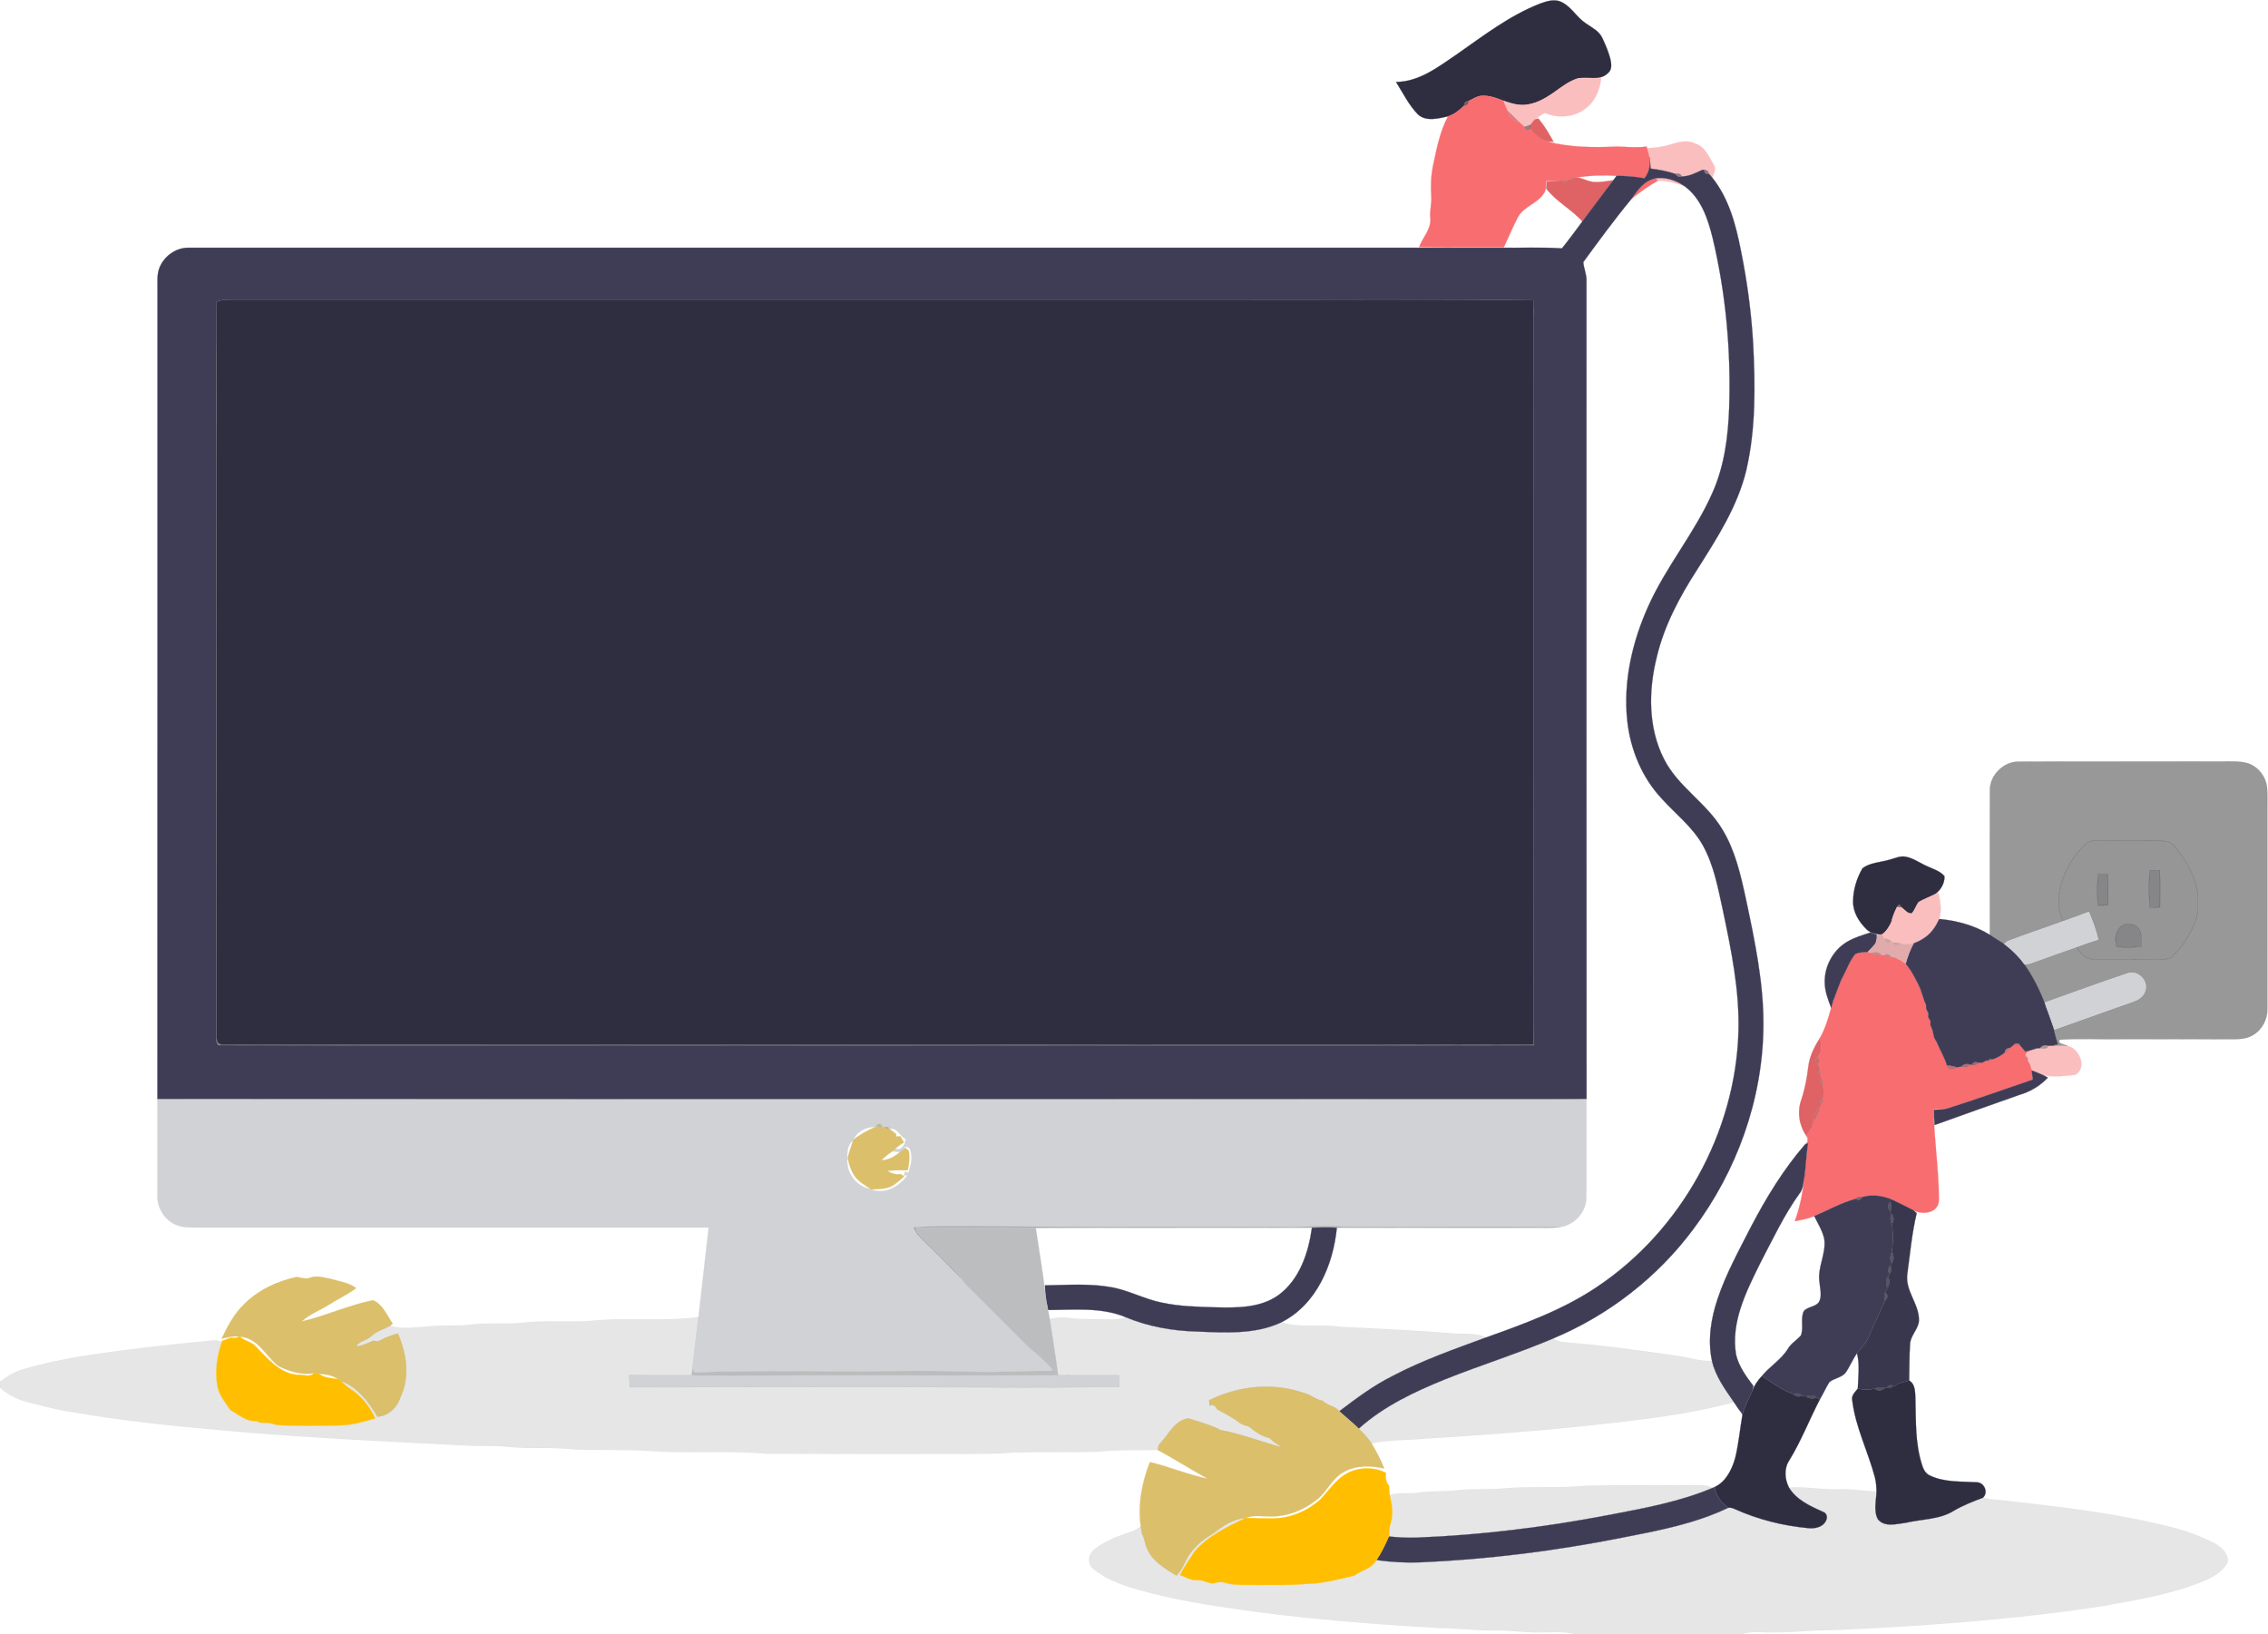 <?xml version="1.0" encoding="UTF-8" ?>
<!DOCTYPE svg PUBLIC "-//W3C//DTD SVG 1.1//EN" "http://www.w3.org/Graphics/SVG/1.1/DTD/svg11.dtd">
<svg width="1095pt" height="789pt" viewBox="0 0 1095 789" version="1.1" xmlns="http://www.w3.org/2000/svg">
<g id="#2f2e41ff">
<path fill="#2f2e41" stroke="#2f2e41" stroke-width="0.094" opacity="1.00" d=" M 743.63 1.71 C 746.85 0.54 750.57 -0.64 753.87 0.97 C 758.72 3.27 761.26 8.40 765.66 11.29 C 768.57 13.31 772.09 14.98 773.63 18.39 C 775.15 21.60 776.54 24.90 777.46 28.34 C 777.98 30.66 778.47 33.65 776.29 35.31 C 772.47 39.26 766.64 36.76 761.88 37.83 C 757.69 39.10 754.17 41.83 750.67 44.33 C 750.57 44.40 750.37 44.54 750.28 44.61 C 746.52 47.23 742.46 49.65 737.87 50.42 C 733.75 51.27 729.59 49.99 725.74 48.60 C 722.30 47.30 718.70 45.88 714.94 46.29 C 712.75 46.54 710.95 47.93 708.99 48.80 C 707.56 48.85 706.86 49.58 706.89 51.02 C 704.62 53.17 702.16 55.28 699.10 56.18 C 694.43 57.16 688.71 58.83 684.68 55.34 C 680.21 50.78 677.38 44.94 674.02 39.58 C 685.27 39.48 694.45 32.26 703.32 26.25 C 716.21 17.25 728.85 7.45 743.63 1.71 Z" />
<path fill="#2f2e41" stroke="#2f2e41" stroke-width="0.094" opacity="1.00" d=" M 104.55 145.71 C 107.17 144.44 110.15 144.71 112.98 144.64 C 273.65 144.63 434.32 144.63 594.99 144.64 C 643.45 144.77 691.92 144.30 740.37 144.97 C 740.40 250.98 740.40 357.00 740.39 463.01 C 740.28 476.74 740.63 490.47 740.25 504.20 C 634.16 504.48 528.06 504.22 421.97 504.31 C 316.93 504.32 211.89 504.33 106.85 504.29 C 106.50 504.11 105.80 503.75 105.44 503.57 C 104.35 502.25 104.75 500.50 104.66 498.95 C 104.72 417.30 104.68 335.64 104.67 253.99 C 104.60 217.90 104.85 181.80 104.55 145.71 Z" />
<path fill="#2f2e41" stroke="#2f2e41" stroke-width="0.094" opacity="1.00" d=" M 912.18 415.06 C 914.72 414.44 917.24 413.11 919.93 413.57 C 923.85 414.25 927.07 416.77 930.68 418.29 C 933.49 419.63 936.76 420.50 938.81 423.02 C 938.93 426.49 936.92 429.85 934.09 431.77 C 931.54 433.05 928.87 434.05 926.40 435.46 C 925.00 437.15 924.52 439.46 922.95 441.01 C 920.79 441.13 919.51 439.08 917.96 437.96 C 917.37 436.52 916.69 436.47 915.92 437.79 C 915.08 439.39 914.39 441.07 913.79 442.77 C 913.63 443.37 913.31 444.56 913.15 445.16 C 912.14 447.43 910.78 449.56 908.76 451.06 L 907.89 451.15 C 905.56 450.94 903.06 450.48 901.34 448.79 C 897.55 445.19 894.53 440.32 894.67 434.93 C 894.77 429.43 896.45 423.95 899.19 419.21 C 902.90 416.35 907.84 416.36 912.18 415.06 Z" />
<path fill="#2f2e41" stroke="#2f2e41" stroke-width="0.094" opacity="1.00" d=" M 845.89 671.76 C 846.89 668.93 848.60 666.44 850.67 664.28 C 855.58 667.53 860.30 671.15 865.96 673.05 C 866.93 674.38 868.63 674.41 870.06 673.81 C 870.55 673.91 871.53 674.11 872.03 674.21 C 873.50 675.29 875.37 675.38 877.08 674.75 L 878.66 675.55 C 873.60 685.27 869.66 695.58 863.91 704.94 C 861.24 708.88 861.65 714.07 863.73 718.17 C 867.34 724.14 873.93 727.04 880.01 729.82 C 881.76 730.25 882.49 732.27 881.71 733.84 C 880.35 737.25 876.18 738.11 872.91 737.71 C 860.68 736.56 848.60 733.51 837.41 728.45 C 836.45 727.97 835.45 727.78 834.42 727.89 C 831.05 725.44 828.44 722.10 827.85 717.88 C 833.33 715.30 836.20 709.39 837.76 703.83 C 839.47 696.92 840.07 689.80 841.29 682.81 C 842.31 678.92 844.27 675.41 845.89 671.76 Z" />
<path fill="#2f2e41" stroke="#2f2e41" stroke-width="0.094" opacity="1.00" d=" M 917.00 667.80 C 918.58 667.34 920.15 666.88 921.76 666.48 C 924.77 668.18 924.57 671.97 924.77 674.96 C 925.03 685.65 924.60 696.61 927.89 706.94 C 928.50 709.04 929.51 711.29 931.63 712.27 C 938.75 715.73 946.88 715.14 954.56 715.59 C 958.06 715.81 960.11 720.53 957.38 723.04 C 952.59 724.82 947.82 726.71 943.40 729.28 C 936.45 733.67 927.90 733.29 920.15 735.14 C 915.72 735.64 909.90 737.50 906.63 733.40 C 904.48 729.30 905.88 724.50 905.97 720.12 C 905.96 717.75 905.78 715.38 905.18 713.10 C 901.86 700.67 895.82 688.93 894.28 676.07 C 893.69 673.71 895.66 672.04 896.95 670.38 C 899.61 670.90 902.38 671.15 905.02 670.34 C 906.45 671.75 908.66 671.45 910.05 670.11 L 910.86 669.94 C 912.18 670.43 913.24 670.11 914.03 668.96 L 914.94 669.04 C 915.45 668.73 916.49 668.11 917.00 667.80 Z" />
</g>
<g id="#fbbebeff">
<path fill="#fbbebe" stroke="#fbbebe" stroke-width="0.094" opacity="1.00" d=" M 750.67 44.33 C 754.17 41.83 757.69 39.10 761.88 37.83 C 765.60 37.67 769.33 37.81 773.07 37.71 C 772.43 43.54 769.92 49.47 764.90 52.83 C 759.40 56.86 751.90 57.03 745.74 54.51 C 744.13 55.52 742.52 56.52 741.02 57.66 C 740.21 58.46 739.52 59.34 738.93 60.30 C 738.41 60.47 737.37 60.81 736.85 60.98 L 736.19 61.31 C 735.31 60.52 734.41 59.76 733.50 59.02 C 731.64 57.12 729.78 55.24 727.83 53.45 C 727.13 51.83 726.43 50.21 725.74 48.60 C 729.59 49.99 733.75 51.27 737.87 50.42 C 742.46 49.65 746.52 47.23 750.28 44.61 C 750.37 44.54 750.57 44.40 750.67 44.33 Z" />
<path fill="#fbbebe" stroke="#fbbebe" stroke-width="0.094" opacity="1.00" d=" M 805.14 70.15 C 809.45 68.92 814.20 67.06 818.52 69.35 C 823.27 70.83 825.09 75.71 827.41 79.61 C 828.82 81.55 827.38 83.84 826.66 85.72 C 826.28 85.28 825.53 84.40 825.16 83.96 C 824.79 82.69 824.02 82.02 822.85 81.96 L 822.01 81.95 C 818.81 83.43 815.63 85.13 812.01 85.18 C 811.38 83.90 810.36 83.50 808.96 83.97 C 805.06 82.66 801.02 81.90 796.96 81.39 C 796.80 79.50 796.66 77.60 796.26 75.73 C 796.18 75.34 796.01 74.56 795.93 74.17 C 795.78 73.51 795.50 72.19 795.35 71.53 C 798.65 71.40 801.95 71.03 805.14 70.15 Z" />
<path fill="#fbbebe" stroke="#fbbebe" stroke-width="0.094" opacity="1.00" d=" M 799.28 86.11 C 804.18 85.37 809.16 87.04 813.18 89.81 C 809.04 88.41 804.78 87.14 800.37 87.26 C 800.10 86.97 799.55 86.39 799.28 86.11 Z" />
<path fill="#fbbebe" stroke="#fbbebe" stroke-width="0.094" opacity="1.00" d=" M 926.40 435.46 C 928.87 434.05 931.54 433.05 934.09 431.77 C 934.54 431.60 935.44 431.26 935.89 431.09 C 936.84 435.18 937.57 439.54 936.30 443.66 C 934.74 446.97 932.74 450.18 929.71 452.34 C 929.61 452.41 929.41 452.56 929.31 452.63 C 927.63 453.80 925.82 454.74 923.90 455.42 C 921.62 455.87 919.25 455.97 917.04 455.23 C 916.28 455.18 914.76 455.09 914.00 455.05 C 913.77 454.88 913.32 454.54 913.09 454.37 C 912.12 453.52 911.02 453.11 909.77 453.13 C 909.52 452.61 909.01 451.58 908.76 451.06 C 910.78 449.56 912.14 447.43 913.15 445.16 C 913.31 444.56 913.63 443.37 913.79 442.77 C 914.39 441.07 915.08 439.39 915.92 437.79 C 916.43 437.83 917.45 437.91 917.96 437.96 C 919.51 439.08 920.79 441.13 922.95 441.01 C 924.52 439.46 925.00 437.15 926.40 435.46 Z" />
<path fill="#fbbebe" stroke="#fbbebe" stroke-width="0.094" opacity="1.00" d=" M 988.89 504.90 C 989.37 504.88 990.34 504.84 990.83 504.82 C 993.25 504.67 995.70 504.59 998.13 504.90 C 1003.94 506.09 1007.85 515.42 1001.99 518.90 C 996.95 519.45 991.79 520.07 986.76 519.18 C 984.82 518.29 982.85 517.49 980.88 516.75 C 980.63 515.83 980.38 514.92 980.13 514.03 C 979.82 513.51 979.21 512.46 978.90 511.94 L 979.01 510.90 C 978.73 510.43 978.17 509.48 977.89 509.01 C 978.37 508.18 979.06 507.55 979.96 507.14 L 980.84 506.90 C 981.41 506.71 982.57 506.35 983.14 506.16 C 983.62 506.12 984.57 506.04 985.05 505.99 C 986.33 506.32 988.47 506.63 988.89 504.90 Z" />
</g>
<g id="#a98184c6">
<path fill="#a98184" stroke="#a98184" stroke-width="0.094" opacity="0.78" d=" M 750.28 44.61 C 750.37 44.54 750.57 44.40 750.67 44.33 C 750.57 44.40 750.37 44.54 750.28 44.61 Z" />
</g>
<g id="#f86d70ff">
<path fill="#f86d70" stroke="#f86d70" stroke-width="0.094" opacity="1.00" d=" M 708.99 48.80 C 710.95 47.93 712.75 46.54 714.94 46.29 C 718.70 45.88 722.30 47.30 725.74 48.60 C 726.43 50.21 727.13 51.83 727.83 53.45 C 728.41 56.33 730.63 58.47 733.50 59.02 C 734.41 59.76 735.31 60.52 736.19 61.31 C 736.69 62.62 737.51 62.88 738.65 62.09 C 740.81 64.78 743.43 67.34 746.86 68.26 C 757.92 71.30 769.58 71.24 780.95 70.76 C 785.63 70.91 790.33 71.42 795.00 70.75 C 795.30 71.89 795.61 73.03 795.93 74.17 C 796.01 74.56 796.18 75.34 796.26 75.73 C 797.07 79.43 796.25 83.08 793.96 86.07 C 789.51 85.24 784.99 84.92 780.48 84.88 C 773.97 84.46 767.45 84.72 761.00 85.67 L 759.89 85.78 C 759.45 85.91 758.56 86.16 758.12 86.29 C 757.82 86.44 757.23 86.75 756.93 86.91 C 756.17 86.97 754.64 87.10 753.87 87.16 C 753.45 87.20 752.60 87.26 752.18 87.29 C 750.27 87.35 748.38 87.39 746.49 87.44 C 746.26 89.45 746.63 91.69 745.35 93.42 C 742.18 98.32 735.55 99.69 732.80 104.95 C 730.30 109.63 728.35 114.57 726.05 119.35 C 712.43 119.29 698.80 119.44 685.18 119.25 C 686.93 114.49 691.25 110.42 690.53 104.99 C 690.25 101.62 691.27 98.32 691.03 94.96 C 690.74 89.96 690.82 84.92 691.87 80.01 C 693.60 71.89 695.15 63.57 699.10 56.18 C 702.16 55.28 704.62 53.17 706.89 51.02 C 708.31 50.87 709.01 50.13 708.99 48.80 Z" />
<path fill="#f86d70" stroke="#f86d70" stroke-width="0.094" opacity="1.00" d=" M 787.71 95.99 C 790.56 91.81 793.97 87.07 799.28 86.11 C 799.55 86.39 800.10 86.97 800.37 87.26 C 795.89 89.79 791.70 92.77 787.71 95.99 Z" />
<path fill="#f86d70" stroke="#f86d70" stroke-width="0.094" opacity="1.00" d=" M 895.67 460.64 C 897.50 459.65 899.70 459.73 901.74 459.61 C 902.28 459.72 903.35 459.95 903.89 460.06 C 904.90 461.43 906.69 461.45 908.17 460.85 C 908.60 460.89 909.45 460.96 909.88 461.00 C 910.68 462.12 911.75 462.46 913.09 462.01 L 913.94 461.92 C 914.52 462.17 915.69 462.68 916.27 462.93 L 917.18 463.31 C 917.34 463.39 917.68 463.57 917.85 463.65 C 918.41 464.04 919.53 464.81 920.08 465.20 C 920.90 466.23 921.57 467.26 922.39 468.35 C 922.44 468.43 922.54 468.58 922.59 468.66 C 923.81 470.67 924.93 472.75 925.99 474.86 C 926.25 475.41 926.77 476.51 927.03 477.05 C 927.66 479.00 928.32 480.94 928.98 482.89 C 929.22 483.45 929.69 484.57 929.92 485.13 C 929.93 485.57 929.93 486.46 929.94 486.90 C 930.20 487.45 930.73 488.53 930.99 489.08 C 930.97 489.55 930.92 490.49 930.90 490.95 C 931.20 491.47 931.79 492.51 932.09 493.03 C 932.07 493.50 932.03 494.43 932.01 494.89 C 932.24 495.45 932.70 496.57 932.94 497.13 C 933.21 498.40 933.53 499.68 933.84 500.97 C 934.13 501.49 934.73 502.54 935.03 503.06 C 936.59 506.87 938.83 510.39 939.98 514.37 C 940.23 517.04 943.38 516.66 944.87 515.25 C 945.40 515.16 946.47 514.98 947.00 514.89 C 948.31 515.30 950.43 515.60 950.98 513.89 L 951.97 514.07 C 953.29 514.52 954.32 514.16 955.06 512.99 C 955.53 513.01 956.47 513.04 956.95 513.05 C 957.49 512.78 958.56 512.22 959.10 511.95 L 959.98 512.03 C 960.56 511.85 961.73 511.49 962.31 511.31 C 964.38 510.65 966.21 509.47 967.93 508.15 C 969.35 508.19 970.11 507.49 970.20 506.05 C 970.64 505.71 971.53 505.04 971.97 504.71 C 972.78 504.68 974.40 504.61 975.21 504.58 C 976.06 505.62 976.93 506.65 977.85 507.66 C 978.38 507.53 979.43 507.27 979.96 507.14 C 979.06 507.55 978.37 508.18 977.89 509.01 L 977.62 509.80 C 977.97 510.07 978.66 510.62 979.01 510.90 L 978.90 511.94 C 979.21 512.46 979.82 513.51 980.13 514.03 C 980.38 514.92 980.63 515.83 980.88 516.75 C 981.09 518.22 981.29 519.70 981.48 521.19 C 967.76 525.89 954.08 530.72 940.27 535.13 C 938.02 535.34 935.77 535.47 933.53 535.60 C 933.75 550.13 936.10 564.56 936.10 579.09 C 936.31 585.47 928.34 586.81 923.82 584.28 C 920.25 582.43 916.67 580.63 913.04 578.94 C 908.59 577.21 903.67 576.53 899.04 577.92 C 897.79 577.57 896.73 577.86 895.86 578.79 C 888.87 580.66 882.56 584.31 875.93 587.11 C 872.93 588.37 869.71 588.91 866.55 589.56 C 868.95 582.88 870.44 575.90 871.05 568.83 C 871.94 563.23 871.93 557.53 872.98 551.96 L 871.46 552.51 C 871.76 552.22 872.36 551.63 872.66 551.34 C 872.67 550.85 872.69 549.88 872.69 549.39 C 872.56 549.15 872.29 548.66 872.16 548.42 C 872.83 547.34 873.50 546.26 874.17 545.18 C 874.42 544.65 874.91 543.58 875.16 543.04 C 875.18 542.88 875.24 542.55 875.26 542.39 C 876.95 539.64 878.36 536.70 879.06 533.53 L 879.19 533.16 C 880.19 532.32 880.51 531.26 880.16 529.97 C 881.09 528.02 880.83 525.97 880.00 524.05 C 879.94 523.28 879.81 521.74 879.75 520.97 C 879.55 520.51 879.15 519.58 878.96 519.11 C 878.90 518.34 878.80 516.80 878.75 516.03 C 878.54 515.53 878.11 514.55 877.90 514.06 C 878.35 512.68 878.32 511.32 877.83 510.00 C 880.17 507.45 879.06 503.90 878.79 500.85 C 881.32 496.41 882.71 491.46 884.11 486.58 C 884.43 485.42 884.74 484.26 885.06 483.10 C 885.29 482.54 885.73 481.41 885.96 480.85 C 886.88 478.22 887.91 475.64 888.94 473.05 C 889.22 472.51 889.77 471.43 890.05 470.89 C 891.84 467.44 893.20 463.68 895.67 460.64 Z" />
</g>
<g id="#6c3b46d6">
<path fill="#6c3b46" stroke="#6c3b46" stroke-width="0.094" opacity="0.84" d=" M 706.89 51.02 C 706.86 49.58 707.56 48.85 708.99 48.80 C 709.01 50.13 708.31 50.87 706.89 51.02 Z" />
</g>
<g id="#d76a6ddd">
<path fill="#d76a6d" stroke="#d76a6d" stroke-width="0.094" opacity="0.87" d=" M 727.83 53.45 C 729.78 55.24 731.64 57.12 733.50 59.02 C 730.63 58.47 728.41 56.33 727.83 53.45 Z" />
</g>
<g id="#df6265ff">
<path fill="#df6265" stroke="#df6265" stroke-width="0.094" opacity="1.00" d=" M 738.93 60.30 C 739.52 59.34 740.21 58.46 741.02 57.66 C 741.44 57.54 742.30 57.31 742.73 57.19 C 745.61 60.63 747.90 64.50 750.06 68.42 C 749.26 68.38 747.66 68.30 746.86 68.26 C 743.43 67.34 740.81 64.78 738.65 62.09 C 738.72 61.64 738.86 60.75 738.93 60.30 Z" />
<path fill="#df6265" stroke="#df6265" stroke-width="0.094" opacity="1.00" d=" M 756.93 86.91 C 757.23 86.75 757.82 86.44 758.12 86.29 C 758.89 87.58 759.48 87.41 759.89 85.78 L 761.00 85.67 C 764.16 85.86 766.89 87.85 770.07 87.90 C 773.04 88.00 775.97 87.41 778.91 87.04 C 777.85 88.48 776.74 89.90 775.66 91.31 C 775.59 91.41 775.44 91.61 775.36 91.71 C 774.44 92.92 773.52 94.13 772.62 95.34 C 772.56 95.42 772.44 95.58 772.38 95.66 C 771.45 96.87 770.56 98.09 769.65 99.29 C 769.58 99.39 769.43 99.59 769.36 99.69 C 768.44 100.88 767.53 102.08 766.64 103.29 C 766.57 103.38 766.43 103.58 766.36 103.67 C 765.55 104.74 764.75 105.82 763.98 106.90 C 758.69 100.99 751.36 97.37 746.52 91.05 C 746.58 90.22 746.69 88.56 746.75 87.72 C 748.55 87.60 750.37 87.46 752.18 87.29 C 752.60 87.26 753.45 87.20 753.87 87.16 C 754.52 88.59 756.58 88.53 756.93 86.91 Z" />
<path fill="#df6265" stroke="#df6265" stroke-width="0.094" opacity="1.00" d=" M 873.05 514.99 C 873.63 509.84 876.08 505.18 878.79 500.85 C 879.06 503.90 880.17 507.45 877.83 510.00 C 876.38 511.04 876.37 513.07 877.90 514.06 C 878.11 514.55 878.54 515.53 878.75 516.03 C 877.26 516.50 877.60 518.67 878.96 519.11 C 879.15 519.58 879.55 520.51 879.75 520.97 C 878.08 521.34 878.77 523.55 880.00 524.05 C 880.83 525.97 881.09 528.02 880.16 529.97 C 878.82 530.68 878.50 531.74 879.19 533.16 L 879.06 533.53 C 876.95 536.00 874.82 538.95 875.26 542.39 C 875.24 542.55 875.18 542.88 875.16 543.04 L 874.31 543.29 C 874.28 543.76 874.21 544.71 874.17 545.18 C 873.50 546.26 872.83 547.34 872.16 548.42 C 868.65 543.43 867.60 536.89 869.61 531.10 C 871.38 525.88 872.41 520.46 873.05 514.99 Z" />
</g>
<g id="#0f0f1580">
<path fill="#0f0f15" stroke="#0f0f15" stroke-width="0.094" opacity="0.50" d=" M 736.85 60.98 C 737.37 60.81 738.41 60.47 738.93 60.30 C 738.86 60.75 738.72 61.64 738.65 62.09 C 737.51 62.88 736.69 62.62 736.19 61.31 L 736.85 60.98 Z" />
<path fill="#0f0f15" stroke="#0f0f15" stroke-width="0.094" opacity="0.50" d=" M 740.37 144.97 C 740.88 148.32 740.60 151.71 740.64 155.08 C 740.65 271.60 740.56 388.12 740.67 504.63 C 630.12 504.81 519.57 504.62 409.02 504.72 C 307.79 504.60 206.56 504.84 105.34 504.61 C 104.24 503.32 104.38 501.56 104.33 500.00 C 104.36 404.66 104.36 309.32 104.33 213.99 C 104.53 191.23 104.06 168.46 104.55 145.71 C 104.85 181.80 104.60 217.90 104.67 253.99 C 104.68 335.64 104.72 417.30 104.66 498.95 C 104.75 500.50 104.35 502.25 105.44 503.57 C 105.80 503.75 106.50 504.11 106.85 504.29 C 211.89 504.33 316.93 504.32 421.97 504.31 C 528.06 504.22 634.16 504.48 740.25 504.20 C 740.63 490.47 740.28 476.74 740.39 463.01 C 740.40 357.00 740.40 250.98 740.37 144.97 Z" />
<path fill="#0f0f15" stroke="#0f0f15" stroke-width="0.094" opacity="0.50" d=" M 1037.95 420.13 C 1039.55 420.14 1041.16 420.17 1042.79 420.20 C 1042.96 426.11 1042.86 432.03 1042.85 437.94 C 1041.17 438.10 1039.50 438.15 1037.84 438.09 C 1037.54 432.11 1037.33 426.09 1037.95 420.13 Z" />
<path fill="#0f0f15" stroke="#0f0f15" stroke-width="0.094" opacity="0.50" d=" M 1012.91 422.05 C 1014.53 422.09 1016.16 422.15 1017.80 422.21 C 1017.92 427.14 1017.82 432.06 1017.82 436.99 C 1016.17 437.12 1014.51 437.17 1012.88 437.12 C 1012.44 432.11 1012.52 427.06 1012.91 422.05 Z" />
<path fill="#0f0f15" stroke="#0f0f15" stroke-width="0.094" opacity="0.50" d=" M 1023.58 447.69 C 1026.17 445.02 1031.12 445.77 1032.99 448.93 C 1034.27 451.39 1033.80 454.28 1033.85 456.96 C 1029.90 457.44 1025.90 457.47 1021.95 457.07 C 1021.00 453.96 1021.02 450.05 1023.58 447.69 Z" />
</g>
<g id="#3f3d56ff">
<path fill="#3f3d56" stroke="#3f3d56" stroke-width="0.094" opacity="1.00" d=" M 796.26 75.73 C 796.66 77.60 796.80 79.50 796.96 81.39 C 801.02 81.90 805.06 82.66 808.96 83.97 C 809.64 85.16 810.66 85.56 812.01 85.18 C 815.63 85.13 818.81 83.43 822.01 81.95 L 822.85 81.96 C 822.77 83.48 823.54 84.15 825.16 83.96 C 825.53 84.40 826.28 85.28 826.66 85.72 C 834.71 95.77 838.09 108.48 840.50 120.89 C 843.54 135.75 845.54 150.82 846.43 165.96 C 847.46 186.29 847.74 206.95 843.14 226.91 C 838.93 244.59 828.86 260.01 819.28 275.18 C 810.95 288.09 803.57 301.88 799.97 316.91 C 795.83 333.21 795.61 351.33 803.47 366.59 C 810.25 379.90 824.02 387.67 831.57 400.43 C 837.77 410.61 840.42 422.40 842.92 433.92 C 847.25 454.36 851.65 475.02 851.37 496.02 C 850.94 531.01 838.50 565.48 817.55 593.39 C 800.24 616.67 776.52 635.07 749.75 646.22 C 732.71 653.43 715.03 658.98 697.85 665.81 C 682.95 671.86 668.06 678.84 656.00 689.69 C 653.00 686.76 649.70 684.16 646.62 681.31 C 654.82 675.10 663.08 668.90 672.32 664.29 C 686.73 656.70 702.14 651.33 717.38 645.71 C 735.94 639.09 754.72 632.29 771.15 621.19 C 811.67 594.06 837.91 546.78 839.34 498.02 C 839.89 478.03 835.80 458.33 831.69 438.88 C 829.39 428.34 827.38 417.49 822.06 407.96 C 817.10 399.21 809.01 392.96 802.33 385.61 C 792.75 375.41 787.18 361.88 785.66 348.05 C 783.62 329.13 788.01 309.97 795.76 292.74 C 804.37 273.44 818.36 257.11 826.84 237.73 C 832.52 224.96 834.34 210.87 834.85 197.01 C 835.78 169.49 833.28 141.82 826.90 115.02 C 824.61 105.72 821.31 95.63 813.18 89.81 C 809.16 87.04 804.18 85.37 799.28 86.11 C 793.97 87.07 790.56 91.81 787.71 95.99 C 779.54 105.85 771.97 116.22 764.42 126.55 C 764.66 129.70 766.16 132.72 765.96 135.96 C 765.96 267.50 765.91 399.05 765.99 530.59 C 758.98 530.77 751.98 530.63 744.97 530.68 C 521.98 530.64 298.99 530.76 76.00 530.62 C 76.06 400.43 76.00 270.25 76.03 140.06 C 76.12 136.73 75.68 133.27 76.72 130.04 C 78.67 124.03 84.66 119.52 91.03 119.59 C 302.01 119.60 513.00 119.59 723.98 119.59 C 734.02 119.74 744.07 119.24 754.10 119.90 C 757.52 115.67 760.75 111.28 763.98 106.90 C 764.75 105.82 765.55 104.74 766.36 103.67 C 766.43 103.58 766.57 103.38 766.64 103.29 C 767.53 102.08 768.44 100.88 769.36 99.69 C 769.43 99.59 769.58 99.39 769.65 99.29 C 770.56 98.09 771.45 96.87 772.38 95.66 C 772.44 95.58 772.56 95.42 772.62 95.34 C 773.52 94.13 774.44 92.92 775.36 91.71 C 775.44 91.61 775.59 91.41 775.66 91.31 C 776.74 89.90 777.85 88.48 778.91 87.04 C 779.30 86.50 780.09 85.42 780.48 84.88 C 784.99 84.92 789.51 85.24 793.96 86.07 C 796.25 83.08 797.07 79.43 796.26 75.73 M 104.55 145.71 C 104.06 168.46 104.53 191.23 104.33 213.99 C 104.36 309.32 104.36 404.66 104.33 500.00 C 104.38 501.56 104.24 503.32 105.34 504.61 C 206.56 504.84 307.79 504.60 409.02 504.72 C 519.57 504.62 630.12 504.81 740.67 504.63 C 740.56 388.12 740.65 271.60 740.64 155.08 C 740.60 151.71 740.88 148.32 740.37 144.97 C 691.92 144.30 643.45 144.77 594.99 144.64 C 434.32 144.63 273.65 144.63 112.98 144.64 C 110.15 144.71 107.17 144.44 104.55 145.71 Z" />
<path fill="#3f3d56" stroke="#3f3d56" stroke-width="0.094" opacity="1.00" d=" M 936.30 443.66 C 944.84 444.43 953.39 446.77 960.73 451.31 C 962.97 452.83 965.28 454.26 967.59 455.71 L 968.23 456.18 C 968.36 456.27 968.60 456.46 968.73 456.55 C 971.94 459.12 974.95 462.01 977.29 465.43 C 981.81 471.77 985.18 478.80 987.91 486.08 C 989.00 489.00 990.07 491.93 991.07 494.90 C 991.80 497.98 992.50 501.08 993.56 504.07 C 992.64 504.33 991.73 504.57 990.83 504.82 C 990.34 504.84 989.37 504.88 988.89 504.90 C 987.47 504.52 985.88 504.67 985.05 505.99 C 984.57 506.04 983.62 506.12 983.14 506.16 C 982.57 506.35 981.41 506.71 980.84 506.90 L 979.96 507.14 C 979.43 507.27 978.38 507.53 977.85 507.66 C 976.93 506.65 976.06 505.62 975.21 504.58 C 974.51 503.19 972.72 503.70 971.97 504.71 C 971.53 505.04 970.64 505.71 970.20 506.05 C 968.82 506.09 968.06 506.79 967.93 508.15 C 966.21 509.47 964.38 510.65 962.31 511.31 C 961.84 511.31 960.89 511.32 960.42 511.32 L 959.98 512.03 L 959.10 511.95 C 958.56 512.22 957.49 512.78 956.95 513.05 C 956.47 513.04 955.53 513.01 955.06 512.99 C 953.66 512.46 952.63 512.82 951.97 514.07 L 950.98 513.89 C 949.55 513.41 947.98 513.77 947.00 514.89 C 946.47 514.98 945.40 515.16 944.87 515.25 C 943.25 514.82 941.64 514.41 939.98 514.37 C 938.83 510.39 936.59 506.87 935.03 503.06 C 934.73 502.54 934.13 501.49 933.84 500.97 C 933.53 499.68 933.21 498.40 932.94 497.13 C 932.70 496.57 932.24 495.45 932.01 494.89 C 932.03 494.43 932.07 493.50 932.09 493.03 C 931.79 492.51 931.20 491.47 930.90 490.95 C 930.92 490.49 930.97 489.55 930.99 489.08 C 930.73 488.53 930.20 487.45 929.94 486.90 C 929.93 486.46 929.93 485.57 929.92 485.13 C 929.69 484.57 929.22 483.45 928.98 482.89 C 928.32 480.94 927.66 479.00 927.03 477.05 C 926.77 476.51 926.25 475.41 925.99 474.86 C 924.93 472.75 923.81 470.67 922.59 468.66 C 922.54 468.58 922.44 468.43 922.39 468.35 C 921.57 467.26 920.90 466.23 920.08 465.20 C 920.98 461.81 922.23 458.51 923.90 455.42 C 925.82 454.74 927.63 453.80 929.31 452.63 C 929.41 452.56 929.61 452.41 929.71 452.34 C 932.74 450.18 934.74 446.97 936.30 443.66 Z" />
<path fill="#3f3d56" stroke="#3f3d56" stroke-width="0.094" opacity="1.00" d=" M 891.62 454.76 C 895.14 452.61 899.14 451.50 903.02 450.19 C 903.77 450.45 905.28 450.97 906.04 451.23 C 906.07 451.68 906.12 452.57 906.15 453.02 C 906.02 453.55 905.76 454.60 905.63 455.13 C 905.54 455.29 905.37 455.61 905.28 455.77 C 904.17 457.12 902.97 458.38 901.74 459.61 C 899.70 459.73 897.50 459.65 895.67 460.64 C 893.20 463.68 891.84 467.44 890.05 470.89 C 889.77 471.43 889.22 472.51 888.94 473.05 C 887.91 475.64 886.88 478.22 885.96 480.85 C 885.73 481.41 885.29 482.54 885.06 483.10 C 884.74 484.26 884.43 485.42 884.11 486.58 C 882.56 482.53 880.95 478.35 880.98 473.95 C 880.92 466.30 885.07 458.74 891.62 454.76 Z" />
<path fill="#3f3d56" stroke="#3f3d56" stroke-width="0.094" opacity="1.00" d=" M 980.88 516.75 C 982.85 517.49 984.82 518.29 986.76 519.18 C 987.25 519.44 988.23 519.96 988.72 520.23 C 984.91 524.31 980.00 527.16 974.65 528.68 C 961.11 533.48 947.55 538.25 934.04 543.12 C 933.82 540.69 933.69 538.25 933.69 535.82 C 935.88 535.68 938.11 535.63 940.27 535.13 C 954.08 530.72 967.76 525.89 981.48 521.19 C 981.29 519.70 981.09 518.22 980.88 516.75 Z" />
<path fill="#3f3d56" stroke="#3f3d56" stroke-width="0.094" opacity="1.00" d=" M 845.33 592.34 C 852.70 578.26 861.03 564.55 871.46 552.51 L 872.98 551.96 C 871.93 557.53 871.94 563.23 871.05 568.83 C 870.58 571.25 870.57 573.91 868.99 575.94 C 861.37 586.48 855.88 598.32 849.85 609.80 C 843.12 623.46 835.51 638.35 838.20 654.06 C 839.57 659.73 843.09 664.55 846.57 669.12 C 846.40 669.78 846.06 671.10 845.89 671.76 C 844.27 675.41 842.31 678.92 841.29 682.81 C 839.80 680.92 838.45 678.94 837.15 676.93 C 832.89 670.74 828.28 664.49 826.56 657.03 C 824.41 647.06 826.02 636.69 829.23 627.13 C 833.29 614.97 839.54 603.72 845.33 592.34 Z" />
<path fill="#3f3d56" stroke="#3f3d56" stroke-width="0.094" opacity="1.00" d=" M 899.04 577.92 C 903.67 576.53 908.59 577.21 913.04 578.94 L 912.71 579.89 C 911.19 581.34 911.34 583.55 912.70 585.06 L 913.14 585.93 C 912.48 587.61 912.59 589.43 913.42 591.04 C 914.09 595.36 914.00 599.75 913.41 604.07 C 912.59 605.94 912.29 608.09 913.25 609.99 L 912.64 610.91 C 911.58 612.02 911.33 613.78 912.25 615.08 L 911.66 616.05 C 910.21 617.70 910.41 620.02 911.23 621.93 C 910.98 622.44 910.47 623.46 910.21 623.97 C 909.60 625.24 909.55 626.57 910.05 627.97 C 907.61 633.56 904.79 638.97 902.55 644.65 C 901.29 647.99 898.75 650.55 896.57 653.29 C 894.43 656.34 893.08 659.87 890.91 662.90 C 888.87 665.13 885.52 665.37 883.23 667.25 C 881.53 669.91 880.31 672.85 878.66 675.55 L 877.08 674.75 C 875.73 673.27 873.67 673.42 872.03 674.21 C 871.53 674.11 870.55 673.91 870.06 673.81 C 869.03 672.55 867.34 672.42 865.96 673.05 C 860.30 671.15 855.58 667.53 850.67 664.28 C 854.47 659.56 859.97 656.44 863.16 651.21 C 864.73 648.52 867.53 646.98 869.51 644.66 C 870.92 640.89 869.12 636.53 870.93 632.87 C 872.83 630.84 876.15 630.96 878.00 628.87 C 879.91 625.96 878.71 622.34 878.48 619.14 C 877.27 611.96 881.81 605.29 880.76 598.13 C 879.91 594.17 877.68 590.70 875.93 587.11 C 882.56 584.31 888.87 580.66 895.86 578.79 C 897.26 579.57 898.32 579.28 899.04 577.92 Z" />
<path fill="#3f3d56" stroke="#3f3d56" stroke-width="0.094" opacity="1.00" d=" M 633.42 592.68 C 637.42 592.51 641.43 592.50 645.44 592.68 C 643.70 610.66 635.55 629.94 618.60 638.38 C 605.91 644.33 591.52 643.34 577.90 642.82 C 566.17 642.51 554.43 640.44 543.56 635.93 C 531.69 630.95 518.55 632.37 506.02 632.43 C 505.41 629.69 504.93 626.93 504.67 624.14 C 504.63 623.24 504.57 621.43 504.53 620.52 C 515.32 620.38 526.24 619.48 536.92 621.49 C 545.18 623.04 552.66 627.19 560.89 628.85 C 569.46 630.70 578.26 630.89 587.00 631.14 C 597.24 631.39 608.48 631.46 617.20 625.26 C 627.48 617.73 631.72 604.81 633.42 592.68 Z" />
<path fill="#3f3d56" stroke="#3f3d56" stroke-width="0.094" opacity="1.00" d=" M 826.86 718.30 C 827.10 718.19 827.60 717.99 827.85 717.88 C 828.44 722.10 831.05 725.44 834.42 727.89 C 818.21 735.66 800.38 738.98 782.87 742.39 C 750.93 748.71 718.54 752.80 686.01 754.23 C 678.85 754.50 671.67 754.16 664.59 753.10 C 666.97 749.54 668.83 745.68 670.53 741.77 C 675.00 742.21 679.50 742.47 683.99 742.31 C 715.15 741.09 746.17 737.23 776.79 731.38 C 793.72 728.12 810.89 725.07 826.86 718.30 Z" />
</g>
<g id="#705c6ada">
<path fill="#705c6a" stroke="#705c6a" stroke-width="0.094" opacity="0.85" d=" M 822.85 81.96 C 824.02 82.02 824.79 82.69 825.16 83.96 C 823.54 84.15 822.77 83.48 822.85 81.96 Z" />
</g>
<g id="#715b66cb">
<path fill="#715b66" stroke="#715b66" stroke-width="0.094" opacity="0.80" d=" M 808.96 83.97 C 810.36 83.50 811.38 83.90 812.01 85.18 C 810.66 85.56 809.64 85.16 808.96 83.97 Z" />
</g>
<g id="#b34e51c6">
<path fill="#b34e51" stroke="#b34e51" stroke-width="0.094" opacity="0.78" d=" M 758.12 86.29 C 758.56 86.16 759.45 85.91 759.89 85.78 C 759.48 87.41 758.89 87.58 758.12 86.29 Z" />
</g>
<g id="#b75052ca">
<path fill="#b75052" stroke="#b75052" stroke-width="0.094" opacity="0.79" d=" M 753.87 87.16 C 754.64 87.10 756.17 86.97 756.93 86.91 C 756.58 88.53 754.52 88.59 753.87 87.16 Z" />
</g>
<g id="#98474cc6">
<path fill="#98474c" stroke="#98474c" stroke-width="0.094" opacity="0.78" d=" M 775.36 91.71 C 775.44 91.61 775.59 91.41 775.66 91.31 C 775.59 91.41 775.44 91.61 775.36 91.71 Z" />
</g>
<g id="#99474bc6">
<path fill="#99474b" stroke="#99474b" stroke-width="0.094" opacity="0.78" d=" M 772.38 95.66 C 772.44 95.58 772.56 95.42 772.62 95.34 C 772.56 95.42 772.44 95.58 772.38 95.66 Z" />
</g>
<g id="#94454ac4">
<path fill="#94454a" stroke="#94454a" stroke-width="0.094" opacity="0.77" d=" M 769.36 99.69 C 769.43 99.59 769.58 99.39 769.65 99.29 C 769.58 99.39 769.43 99.59 769.36 99.69 Z" />
</g>
<g id="#8e434ac2">
<path fill="#8e434a" stroke="#8e434a" stroke-width="0.094" opacity="0.76" d=" M 766.36 103.67 C 766.43 103.58 766.57 103.38 766.64 103.29 C 766.57 103.38 766.43 103.58 766.36 103.67 Z" />
</g>
<g id="#33333480">
<path fill="#333334" stroke="#333334" stroke-width="0.094" opacity="0.50" d=" M 960.73 382.01 C 960.41 374.33 967.38 367.39 975.04 367.70 C 1007.71 367.57 1040.38 367.71 1073.05 367.62 C 1077.03 367.64 1081.09 367.38 1085.00 368.41 C 1090.11 369.95 1093.95 374.79 1094.52 380.08 C 1094.87 383.38 1094.66 386.71 1094.70 390.03 C 1094.69 422.36 1094.72 454.69 1094.68 487.02 C 1094.80 492.12 1092.12 497.20 1087.67 499.75 C 1084.46 501.69 1080.59 501.69 1076.98 501.70 C 1059.32 501.60 1041.67 501.68 1024.02 501.67 C 1014.18 501.85 1004.31 501.26 994.49 501.90 C 993.02 503.93 996.91 504.15 998.13 504.90 C 995.70 504.59 993.25 504.67 990.83 504.82 C 991.73 504.57 992.64 504.33 993.56 504.07 C 992.50 501.08 991.80 497.98 991.07 494.90 C 991.28 495.43 991.70 496.50 991.91 497.03 C 1004.62 492.48 1017.37 488.02 1030.08 483.47 C 1032.70 482.63 1035.24 480.79 1035.85 477.96 C 1037.20 473.12 1031.78 468.00 1027.03 469.96 C 1013.70 474.40 1000.52 479.31 987.27 483.99 C 987.43 484.51 987.75 485.56 987.91 486.08 C 985.18 478.80 981.81 471.77 977.29 465.43 C 978.73 465.74 980.10 465.13 981.47 464.69 C 988.48 462.11 995.56 459.68 1002.61 457.16 C 1004.23 460.29 1007.11 463.25 1010.92 463.05 C 1021.61 463.10 1032.30 462.98 1043.00 463.08 C 1044.93 462.94 1047.28 463.38 1048.79 461.81 C 1054.23 456.53 1058.39 449.90 1060.67 442.65 C 1061.40 438.49 1061.11 434.20 1060.84 430.01 C 1059.42 421.64 1054.79 414.15 1049.26 407.86 C 1047.44 405.85 1044.52 406.02 1042.06 405.96 C 1032.37 405.94 1022.69 406.06 1013.01 405.90 C 1011.26 406.04 1009.24 405.65 1007.76 406.76 C 999.72 413.95 994.31 424.15 993.87 435.03 C 993.72 438.41 994.83 441.65 995.99 444.79 C 987.11 448.05 978.11 450.97 969.30 454.37 C 968.87 454.70 968.02 455.37 967.59 455.71 C 965.28 454.26 962.97 452.83 960.73 451.31 C 960.71 428.21 960.66 405.11 960.73 382.01 Z" />
<path fill="#333334" stroke="#333334" stroke-width="0.094" opacity="0.50" d=" M 499.95 653.06 C 502.74 654.85 504.95 657.34 507.05 659.88 C 504.72 657.56 502.47 655.16 499.95 653.06 Z" />
</g>
<g id="#2e2e2f80">
<path fill="#2e2e2f" stroke="#2e2e2f" stroke-width="0.094" opacity="0.50" d=" M 1007.76 406.76 C 1009.24 405.65 1011.26 406.04 1013.01 405.90 C 1022.69 406.06 1032.37 405.94 1042.06 405.96 C 1044.52 406.02 1047.44 405.85 1049.26 407.86 C 1054.79 414.15 1059.42 421.64 1060.84 430.01 C 1061.11 434.20 1061.40 438.49 1060.67 442.65 C 1058.39 449.90 1054.23 456.53 1048.79 461.81 C 1047.28 463.38 1044.93 462.94 1043.00 463.08 C 1032.30 462.98 1021.61 463.10 1010.92 463.05 C 1007.11 463.25 1004.23 460.29 1002.61 457.16 C 1006.05 455.90 1009.52 454.66 1013.03 453.56 C 1011.99 448.97 1010.33 444.55 1008.49 440.23 C 1004.35 441.84 1000.16 443.30 995.99 444.79 C 994.83 441.65 993.72 438.41 993.87 435.03 C 994.31 424.15 999.72 413.95 1007.76 406.76 M 1037.95 420.13 C 1037.33 426.09 1037.54 432.11 1037.84 438.09 C 1039.50 438.15 1041.17 438.10 1042.85 437.94 C 1042.86 432.03 1042.96 426.11 1042.79 420.20 C 1041.16 420.17 1039.55 420.14 1037.95 420.13 M 1012.91 422.05 C 1012.52 427.06 1012.44 432.11 1012.88 437.12 C 1014.51 437.17 1016.17 437.12 1017.82 436.99 C 1017.82 432.06 1017.92 427.14 1017.80 422.21 C 1016.16 422.15 1014.53 422.09 1012.91 422.05 M 1023.58 447.69 C 1021.02 450.05 1021.00 453.96 1021.95 457.07 C 1025.90 457.47 1029.90 457.44 1033.85 456.96 C 1033.80 454.28 1034.27 451.39 1032.99 448.93 C 1031.12 445.77 1026.17 445.02 1023.58 447.69 Z" />
</g>
<g id="#584854d2">
<path fill="#584854" stroke="#584854" stroke-width="0.094" opacity="0.82" d=" M 915.92 437.79 C 916.69 436.47 917.37 436.52 917.96 437.96 C 917.45 437.91 916.43 437.83 915.92 437.79 Z" />
</g>
<g id="#d0d2d5ff">
<path fill="#d0d2d5" stroke="#d0d2d5" stroke-width="0.094" opacity="1.00" d=" M 995.99 444.79 C 1000.16 443.30 1004.35 441.84 1008.49 440.23 C 1010.33 444.55 1011.99 448.97 1013.03 453.56 C 1009.52 454.66 1006.05 455.90 1002.61 457.16 C 995.56 459.68 988.48 462.11 981.47 464.69 C 980.10 465.13 978.73 465.74 977.29 465.43 C 974.95 462.01 971.94 459.12 968.73 456.55 C 968.60 456.46 968.36 456.27 968.23 456.18 L 967.59 455.71 C 968.02 455.37 968.87 454.70 969.30 454.37 C 978.11 450.97 987.11 448.05 995.99 444.79 Z" />
<path fill="#d0d2d5" stroke="#d0d2d5" stroke-width="0.094" opacity="1.00" d=" M 987.27 483.99 C 1000.52 479.31 1013.70 474.40 1027.03 469.96 C 1031.78 468.00 1037.20 473.12 1035.85 477.96 C 1035.24 480.79 1032.70 482.63 1030.08 483.47 C 1017.37 488.02 1004.62 492.48 991.91 497.03 C 991.70 496.50 991.28 495.43 991.07 494.90 C 990.07 491.93 989.00 489.00 987.91 486.08 C 987.75 485.56 987.43 484.51 987.27 483.99 Z" />
<path fill="#d0d2d5" stroke="#d0d2d5" stroke-width="0.094" opacity="1.00" d=" M 76.02 530.79 C 306.00 530.83 535.98 530.86 765.96 530.78 C 765.88 546.55 766.03 562.32 765.89 578.09 C 765.90 585.21 760.08 591.52 753.08 592.43 C 718.37 592.24 683.65 592.45 648.94 592.33 C 638.96 591.39 628.98 592.71 618.99 592.36 C 569.65 592.30 520.32 592.51 470.98 592.03 C 461.01 592.08 451.01 591.77 441.06 592.59 C 441.81 594.21 442.69 595.79 444.00 597.05 C 450.66 603.77 457.48 610.34 464.01 617.19 C 465.08 618.70 466.24 620.15 467.57 621.46 C 475.50 629.19 483.23 637.12 491.10 644.91 C 493.97 647.71 496.60 650.80 499.95 653.06 C 502.47 655.16 504.72 657.56 507.05 659.88 C 507.27 660.12 507.73 660.59 507.95 660.83 L 507.78 661.87 C 495.86 661.71 483.94 662.56 472.02 662.31 C 459.33 661.94 446.64 661.73 433.95 661.91 C 401.07 662.42 368.18 661.32 335.31 662.58 C 335.07 662.16 334.58 661.32 334.33 660.90 C 335.32 652.55 336.27 644.20 337.22 635.85 C 338.83 621.43 340.51 607.02 342.14 592.60 C 260.75 592.59 179.36 592.59 97.97 592.60 C 93.53 592.53 88.85 593.08 84.68 591.19 C 79.27 588.77 75.77 582.90 76.02 577.00 C 76.04 561.60 76.02 546.20 76.02 530.79 M 423.27 544.01 L 422.66 544.03 C 418.34 543.96 413.81 546.17 412.02 550.26 L 411.88 550.62 C 408.87 552.72 409.02 556.68 409.09 559.95 C 408.64 566.55 413.86 573.07 420.41 574.04 L 420.71 574.21 C 427.13 576.96 434.54 572.62 438.21 567.21 L 436.55 567.60 C 436.64 567.09 436.81 566.08 436.89 565.58 L 438.45 566.24 C 439.88 562.86 440.63 559.01 439.55 555.43 C 439.15 554.04 438.17 553.45 436.62 553.68 L 437.30 554.30 C 436.27 554.80 435.32 555.43 434.46 556.18 C 433.57 556.08 431.78 555.89 430.88 555.79 C 431.24 555.48 431.95 554.86 432.30 554.55 C 435.50 555.58 436.98 552.53 437.29 549.94 C 434.35 548.46 433.29 544.25 429.43 544.94 L 428.95 545.03 L 428.86 544.20 C 428.41 544.19 427.52 544.17 427.07 544.16 L 425.82 543.98 C 426.38 542.19 422.53 542.26 423.27 544.01 Z" />
<path fill="#d0d2d5" stroke="#d0d2d5" stroke-width="0.094" opacity="1.00" d=" M 303.85 663.95 C 313.88 663.95 323.90 663.92 333.93 663.96 C 341.94 664.13 349.96 663.96 357.98 664.04 C 408.94 663.75 459.90 664.16 510.86 663.91 C 520.67 663.97 530.49 663.93 540.30 663.94 C 540.33 665.81 540.36 667.69 540.41 669.58 C 519.59 669.64 498.78 669.94 477.97 669.72 C 419.99 669.56 362.01 669.61 304.04 669.70 C 303.97 667.77 303.91 665.86 303.85 663.95 Z" />
</g>
<g id="#a67f83cc">
<path fill="#a67f83" stroke="#a67f83" stroke-width="0.094" opacity="0.80" d=" M 913.15 445.16 C 913.31 444.56 913.63 443.37 913.79 442.77 C 913.63 443.37 913.31 444.56 913.15 445.16 Z" />
</g>
<g id="#e1ababff">
<path fill="#e1abab" stroke="#e1abab" stroke-width="0.094" opacity="1.00" d=" M 907.89 451.15 L 908.76 451.06 C 909.01 451.58 909.52 452.61 909.77 453.13 C 909.98 454.69 912.03 456.13 913.09 454.37 C 913.32 454.54 913.77 454.88 914.00 455.05 C 914.39 456.41 916.67 456.85 917.04 455.23 C 919.25 455.97 921.62 455.87 923.90 455.42 C 922.23 458.51 920.98 461.81 920.08 465.20 C 919.53 464.81 918.41 464.04 917.85 463.65 C 917.68 463.57 917.34 463.39 917.18 463.31 L 916.27 462.93 C 915.69 462.68 914.52 462.17 913.94 461.92 L 913.09 462.01 C 912.34 460.79 911.27 460.45 909.88 461.00 C 909.45 460.96 908.60 460.89 908.17 460.85 C 907.04 459.63 905.34 459.59 903.89 460.06 C 903.35 459.95 902.28 459.72 901.74 459.61 C 902.97 458.38 904.17 457.12 905.28 455.77 C 905.37 455.61 905.54 455.29 905.63 455.13 C 905.76 454.60 906.02 453.55 906.15 453.02 C 906.20 452.59 906.32 451.73 906.37 451.30 C 906.75 451.26 907.51 451.19 907.89 451.15 Z" />
</g>
<g id="#9a787ed0">
<path fill="#9a787e" stroke="#9a787e" stroke-width="0.094" opacity="0.82" d=" M 929.31 452.63 C 929.41 452.56 929.61 452.41 929.71 452.34 C 929.61 452.41 929.41 452.56 929.31 452.63 Z" />
</g>
<g id="#c49494d9">
<path fill="#c49494" stroke="#c49494" stroke-width="0.094" opacity="0.85" d=" M 909.77 453.13 C 911.02 453.11 912.12 453.52 913.09 454.37 C 912.03 456.13 909.98 454.69 909.77 453.13 Z" />
</g>
<g id="#a88182cd">
<path fill="#a88182" stroke="#a88182" stroke-width="0.094" opacity="0.80" d=" M 905.28 455.77 C 905.37 455.61 905.54 455.29 905.63 455.13 C 905.54 455.29 905.37 455.61 905.28 455.77 Z" />
</g>
<g id="#b88b8bc9">
<path fill="#b88b8b" stroke="#b88b8b" stroke-width="0.094" opacity="0.79" d=" M 914.00 455.05 C 914.76 455.09 916.28 455.18 917.04 455.23 C 916.67 456.85 914.39 456.41 914.00 455.05 Z" />
</g>
<g id="#61606dc2">
<path fill="#61606d" stroke="#61606d" stroke-width="0.094" opacity="0.76" d=" M 968.23 456.18 C 968.36 456.27 968.60 456.46 968.73 456.55 C 968.60 456.46 968.36 456.27 968.23 456.18 Z" />
</g>
<g id="#bb6667c8">
<path fill="#bb6667" stroke="#bb6667" stroke-width="0.094" opacity="0.78" d=" M 903.89 460.06 C 905.34 459.59 907.04 459.63 908.17 460.85 C 906.69 461.45 904.90 461.43 903.89 460.06 Z" />
</g>
<g id="#bd6365c9">
<path fill="#bd6365" stroke="#bd6365" stroke-width="0.094" opacity="0.79" d=" M 909.88 461.00 C 911.27 460.45 912.34 460.79 913.09 462.01 C 911.75 462.46 910.68 462.12 909.88 461.00 Z" />
</g>
<g id="#be6466ca">
<path fill="#be6466" stroke="#be6466" stroke-width="0.094" opacity="0.79" d=" M 913.94 461.92 C 914.52 462.17 915.69 462.68 916.27 462.93 C 915.69 462.68 914.52 462.17 913.94 461.92 Z" />
</g>
<g id="#b46a6cc4">
<path fill="#b46a6c" stroke="#b46a6c" stroke-width="0.094" opacity="0.77" d=" M 917.18 463.31 C 917.34 463.39 917.68 463.57 917.85 463.65 C 917.68 463.57 917.34 463.39 917.18 463.31 Z" />
</g>
<g id="#84434bc1">
<path fill="#84434b" stroke="#84434b" stroke-width="0.094" opacity="0.76" d=" M 922.39 468.35 C 922.44 468.43 922.54 468.58 922.59 468.66 C 922.54 468.58 922.44 468.43 922.39 468.35 Z" />
</g>
<g id="#9c4c54cf">
<path fill="#9c4c54" stroke="#9c4c54" stroke-width="0.094" opacity="0.81" d=" M 888.94 473.05 C 889.22 472.51 889.77 471.43 890.05 470.89 C 889.77 471.43 889.22 472.51 888.94 473.05 Z" />
</g>
<g id="#9a4b53cd">
<path fill="#9a4b53" stroke="#9a4b53" stroke-width="0.094" opacity="0.80" d=" M 925.99 474.86 C 926.25 475.41 926.77 476.51 927.03 477.05 C 926.77 476.51 926.25 475.41 925.99 474.86 Z" />
</g>
<g id="#954951c8">
<path fill="#954951" stroke="#954951" stroke-width="0.094" opacity="0.78" d=" M 885.06 483.10 C 885.29 482.54 885.73 481.41 885.96 480.85 C 885.73 481.41 885.29 482.54 885.06 483.10 Z" />
</g>
<g id="#7a424dc9">
<path fill="#7a424d" stroke="#7a424d" stroke-width="0.094" opacity="0.79" d=" M 928.98 482.89 C 929.22 483.45 929.69 484.57 929.92 485.13 C 929.69 484.57 929.22 483.45 928.98 482.89 Z" />
</g>
<g id="#8d474fc5">
<path fill="#8d474f" stroke="#8d474f" stroke-width="0.094" opacity="0.77" d=" M 929.94 486.90 C 930.20 487.45 930.73 488.53 930.99 489.08 C 930.73 488.53 930.20 487.45 929.94 486.90 Z" />
</g>
<g id="#974950c5">
<path fill="#974950" stroke="#974950" stroke-width="0.094" opacity="0.77" d=" M 930.90 490.95 C 931.20 491.47 931.79 492.51 932.09 493.03 C 931.79 492.51 931.20 491.47 930.90 490.95 Z" />
</g>
<g id="#9d4c52c7">
<path fill="#9d4c52" stroke="#9d4c52" stroke-width="0.094" opacity="0.78" d=" M 932.01 494.89 C 932.24 495.45 932.70 496.57 932.94 497.13 C 932.70 496.57 932.24 495.45 932.01 494.89 Z" />
</g>
<g id="#964a53ce">
<path fill="#964a53" stroke="#964a53" stroke-width="0.094" opacity="0.81" d=" M 933.84 500.97 C 934.13 501.49 934.73 502.54 935.03 503.06 C 934.73 502.54 934.13 501.49 933.84 500.97 Z" />
</g>
<g id="#b65358d0">
<path fill="#b65358" stroke="#b65358" stroke-width="0.094" opacity="0.82" d=" M 971.97 504.71 C 972.72 503.70 974.51 503.19 975.21 504.58 C 974.40 504.61 972.78 504.68 971.97 504.71 Z" />
</g>
<g id="#9b787ecd">
<path fill="#9b787e" stroke="#9b787e" stroke-width="0.094" opacity="0.80" d=" M 985.05 505.99 C 985.88 504.67 987.47 504.52 988.89 504.90 C 988.47 506.63 986.33 506.32 985.05 505.99 Z" />
</g>
<g id="#c4585dd9">
<path fill="#c4585d" stroke="#c4585d" stroke-width="0.094" opacity="0.85" d=" M 967.93 508.15 C 968.06 506.79 968.82 506.09 970.20 506.05 C 970.11 507.49 969.35 508.19 967.93 508.15 Z" />
</g>
<g id="#81666fc6">
<path fill="#81666f" stroke="#81666f" stroke-width="0.094" opacity="0.78" d=" M 980.84 506.90 C 981.41 506.71 982.57 506.35 983.14 506.16 C 982.57 506.35 981.41 506.71 980.84 506.90 Z" />
</g>
<g id="#c48385ca">
<path fill="#c48385" stroke="#c48385" stroke-width="0.094" opacity="0.79" d=" M 977.89 509.01 C 978.17 509.48 978.73 510.43 979.01 510.90 C 978.66 510.62 977.97 510.07 977.62 509.80 L 977.89 509.01 Z" />
</g>
<g id="#c25558df">
<path fill="#c25558" stroke="#c25558" stroke-width="0.094" opacity="0.87" d=" M 877.90 514.06 C 876.37 513.07 876.38 511.04 877.83 510.00 C 878.32 511.32 878.35 512.68 877.90 514.06 Z" />
</g>
<g id="#76414cca">
<path fill="#76414c" stroke="#76414c" stroke-width="0.094" opacity="0.79" d=" M 960.42 511.32 C 960.89 511.32 961.84 511.31 962.31 511.31 C 961.73 511.49 960.56 511.85 959.98 512.03 L 960.42 511.32 Z" />
</g>
<g id="#974a50c6">
<path fill="#974a50" stroke="#974a50" stroke-width="0.094" opacity="0.78" d=" M 956.95 513.05 C 957.49 512.78 958.56 512.22 959.10 511.95 C 958.56 512.22 957.49 512.78 956.95 513.05 Z" />
</g>
<g id="#c47f80c9">
<path fill="#c47f80" stroke="#c47f80" stroke-width="0.094" opacity="0.79" d=" M 978.90 511.94 C 979.21 512.46 979.82 513.51 980.13 514.03 C 979.82 513.51 979.21 512.46 978.90 511.94 Z" />
</g>
<g id="#86454eca">
<path fill="#86454e" stroke="#86454e" stroke-width="0.094" opacity="0.79" d=" M 951.97 514.07 C 952.63 512.82 953.66 512.46 955.06 512.99 C 954.32 514.16 953.29 514.52 951.97 514.07 Z" />
</g>
<g id="#a84f55cc">
<path fill="#a84f55" stroke="#a84f55" stroke-width="0.094" opacity="0.80" d=" M 939.98 514.37 C 941.64 514.41 943.25 514.82 944.87 515.25 C 943.38 516.66 940.23 517.04 939.98 514.37 Z" />
</g>
<g id="#964a52cb">
<path fill="#964a52" stroke="#964a52" stroke-width="0.094" opacity="0.80" d=" M 947.00 514.89 C 947.98 513.77 949.55 513.41 950.98 513.89 C 950.43 515.60 948.31 515.30 947.00 514.89 Z" />
</g>
<g id="#b74f52c9">
<path fill="#b74f52" stroke="#b74f52" stroke-width="0.094" opacity="0.79" d=" M 878.96 519.11 C 877.60 518.67 877.26 516.50 878.75 516.03 C 878.80 516.80 878.90 518.34 878.96 519.11 Z" />
</g>
<g id="#b34e51c9">
<path fill="#b34e51" stroke="#b34e51" stroke-width="0.094" opacity="0.79" d=" M 880.00 524.05 C 878.77 523.55 878.08 521.34 879.75 520.97 C 879.81 521.74 879.94 523.28 880.00 524.05 Z" />
</g>
<g id="#b85053cc">
<path fill="#b85053" stroke="#b85053" stroke-width="0.094" opacity="0.80" d=" M 879.19 533.16 C 878.50 531.74 878.82 530.68 880.16 529.97 C 880.51 531.26 880.19 532.32 879.19 533.16 Z" />
</g>
<g id="#c55759dd">
<path fill="#c55759" stroke="#c55759" stroke-width="0.094" opacity="0.87" d=" M 875.26 542.39 C 874.82 538.95 876.95 536.00 879.06 533.53 C 878.36 536.70 876.95 539.64 875.26 542.39 Z" />
</g>
<g id="#ada896d3">
<path fill="#ada896" stroke="#ada896" stroke-width="0.094" opacity="0.83" d=" M 423.27 544.01 C 422.53 542.26 426.38 542.19 425.82 543.98 C 425.18 543.99 423.90 544.00 423.27 544.01 Z" />
</g>
<g id="#ba5154cb">
<path fill="#ba5154" stroke="#ba5154" stroke-width="0.094" opacity="0.80" d=" M 874.31 543.29 L 875.16 543.04 C 874.91 543.58 874.42 544.65 874.17 545.18 C 874.21 544.71 874.28 543.76 874.31 543.29 Z" />
</g>
<g id="#dbbf6aff">
<path fill="#dbbf6a" stroke="#dbbf6a" stroke-width="0.094" opacity="1.00" d=" M 422.66 544.03 L 423.27 544.01 C 423.90 544.00 425.18 543.99 425.82 543.98 L 427.07 544.16 C 427.54 544.38 428.48 544.82 428.95 545.03 L 429.43 544.94 C 430.53 545.84 431.65 546.72 432.79 547.59 L 432.49 548.63 C 433.04 548.62 434.16 548.59 434.71 548.57 C 435.27 549.56 435.84 550.54 436.43 551.53 C 434.95 552.38 433.55 553.38 432.30 554.55 C 431.95 554.86 431.24 555.48 430.88 555.79 C 428.93 557.05 427.14 558.54 425.49 560.18 C 428.88 560.00 431.96 558.41 434.46 556.18 C 435.32 555.43 436.27 554.80 437.30 554.30 C 437.66 554.61 438.38 555.25 438.74 555.57 C 439.28 558.69 438.98 561.89 438.22 564.96 C 434.96 564.93 431.68 564.93 428.43 565.22 C 430.31 566.50 432.49 567.18 434.78 566.77 C 435.39 567.12 436.00 567.49 436.61 567.87 C 434.61 569.53 432.75 571.41 430.46 572.67 C 427.44 574.17 423.97 573.96 420.71 574.21 L 420.41 574.04 C 417.76 572.26 414.85 570.68 412.87 568.11 C 410.98 565.44 409.88 562.25 409.30 559.05 C 409.86 556.16 411.02 553.43 411.88 550.62 L 412.02 550.26 C 415.20 547.61 418.89 545.70 422.66 544.03 Z" />
<path fill="#dbbf6a" stroke="#dbbf6a" stroke-width="0.094" opacity="1.00" d=" M 149.86 616.78 C 153.14 615.60 156.62 616.83 159.89 617.45 C 163.98 618.67 168.48 619.18 171.95 621.88 C 167.84 624.95 163.15 627.08 158.85 629.85 C 154.48 632.59 149.49 634.40 145.67 637.96 C 157.32 635.22 168.35 630.09 180.08 627.70 C 184.75 629.58 186.85 635.07 189.62 639.02 L 188.38 639.99 C 185.28 641.70 181.73 642.61 179.13 645.14 C 176.97 647.21 173.37 647.24 171.92 650.08 C 174.85 649.67 177.57 648.51 180.22 647.27 C 181.27 647.37 182.44 647.83 183.42 647.18 C 186.14 645.65 189.12 644.69 192.08 643.76 C 196.24 653.32 198.01 664.75 193.33 674.46 C 191.79 679.41 187.53 683.56 182.20 683.91 C 178.04 676.74 172.62 669.61 164.58 666.61 C 164.24 666.41 163.54 666.00 163.20 665.80 C 160.50 663.88 157.17 663.45 153.96 663.22 C 153.35 663.16 152.13 663.04 151.52 662.98 C 145.57 663.94 139.75 662.08 134.46 659.52 C 128.29 654.78 124.61 645.79 115.83 645.34 L 115.43 645.30 C 112.58 644.78 109.78 645.76 107.00 646.26 C 109.82 640.34 112.95 634.40 117.69 629.77 C 124.58 622.81 133.67 618.54 143.17 616.49 C 145.40 616.70 147.68 617.79 149.86 616.78 Z" />
<path fill="#dbbf6a" stroke="#dbbf6a" stroke-width="0.094" opacity="1.00" d=" M 583.83 676.00 C 597.87 669.03 614.70 667.25 629.60 672.53 C 632.84 673.22 635.26 675.79 638.57 676.27 C 640.80 678.68 644.52 678.66 646.62 681.31 C 649.70 684.16 653.00 686.76 656.00 689.69 C 658.23 691.92 660.40 694.23 662.20 696.83 C 664.56 700.70 666.60 704.75 668.34 708.93 C 661.96 707.52 654.94 707.25 649.06 710.51 C 642.99 713.49 640.65 720.46 635.35 724.33 C 629.27 729.01 621.75 732.09 614.01 732.06 C 609.83 732.23 605.49 731.17 601.49 732.81 L 601.32 732.85 C 595.11 733.21 589.99 736.96 585.24 740.59 C 581.24 742.94 577.53 745.87 574.80 749.67 C 572.05 753.04 571.26 757.62 567.94 760.59 C 562.58 757.29 556.60 753.85 553.93 747.85 C 552.73 745.55 552.80 742.82 551.45 740.59 C 551.21 739.37 550.99 738.16 550.77 736.96 C 549.23 726.47 551.32 715.63 555.18 705.84 C 564.61 708.08 573.60 711.92 583.10 713.90 C 574.96 709.38 567.09 704.40 558.91 699.97 C 559.07 699.32 559.40 698.03 559.57 697.39 C 564.10 693.05 566.85 685.76 573.72 684.75 C 579.00 686.49 584.43 687.81 589.39 690.44 C 599.56 692.27 609.21 696.21 619.20 698.81 C 617.00 697.41 614.75 696.07 612.92 694.21 C 609.17 693.39 606.00 691.17 603.14 688.72 C 601.48 688.14 599.67 687.86 598.29 686.71 C 595.01 684.18 591.29 682.33 587.67 680.35 C 586.85 678.79 585.76 677.69 583.95 678.64 C 583.92 677.98 583.86 676.66 583.83 676.00 Z" />
</g>
<g id="#776f558f">
<path fill="#776f55" stroke="#776f55" stroke-width="0.094" opacity="0.56" d=" M 427.07 544.16 C 427.52 544.17 428.41 544.19 428.86 544.20 L 428.95 545.03 C 428.48 544.82 427.54 544.38 427.07 544.16 Z" />
</g>
<g id="#613c4acb">
<path fill="#613c4a" stroke="#613c4a" stroke-width="0.094" opacity="0.80" d=" M 895.86 578.79 C 896.73 577.86 897.79 577.57 899.04 577.92 C 898.32 579.28 897.26 579.57 895.86 578.79 Z" />
</g>
<g id="#39374dff">
<path fill="#39374d" stroke="#39374d" stroke-width="0.094" opacity="1.00" d=" M 913.04 578.94 C 916.67 580.63 920.25 582.43 923.82 584.28 C 924.21 584.63 925.00 585.33 925.39 585.68 C 923.07 595.32 922.20 605.25 920.85 615.06 C 919.68 623.28 926.92 629.76 926.46 637.90 C 925.98 641.90 922.37 644.80 922.19 648.90 C 921.77 654.74 921.87 660.62 921.76 666.48 C 920.15 666.88 918.58 667.34 917.00 667.80 C 916.49 668.11 915.45 668.73 914.94 669.04 L 914.03 668.96 C 912.67 668.41 911.61 668.74 910.86 669.94 L 910.05 670.11 C 908.37 669.54 906.61 669.64 905.02 670.34 C 902.38 671.15 899.61 670.90 896.95 670.38 C 897.14 664.69 897.98 658.89 896.57 653.29 C 898.75 650.55 901.29 647.99 902.55 644.65 C 904.79 638.97 907.61 633.56 910.05 627.97 C 911.37 627.02 911.73 624.91 910.21 623.97 C 910.47 623.46 910.98 622.44 911.23 621.93 C 912.49 620.17 912.26 617.98 911.66 616.05 L 912.25 615.08 C 913.27 613.94 913.50 612.20 912.64 610.91 L 913.25 609.99 C 914.76 608.28 914.25 605.94 913.41 604.07 C 914.00 599.75 914.09 595.36 913.42 591.04 C 914.50 589.44 914.56 587.36 913.14 585.93 L 912.70 585.06 C 913.22 583.36 913.24 581.57 912.71 579.89 L 913.04 578.94 Z" />
</g>
<g id="#2f2d40ce">
<path fill="#2f2d40" stroke="#2f2d40" stroke-width="0.094" opacity="0.81" d=" M 912.70 585.06 C 911.34 583.55 911.19 581.34 912.71 579.89 C 913.24 581.57 913.22 583.36 912.70 585.06 Z" />
<path fill="#2f2d40" stroke="#2f2d40" stroke-width="0.094" opacity="0.81" d=" M 911.23 621.93 C 910.41 620.02 910.21 617.70 911.66 616.05 C 912.26 617.98 912.49 620.17 911.23 621.93 Z" />
</g>
<g id="#2e2d3fcb">
<path fill="#2e2d3f" stroke="#2e2d3f" stroke-width="0.094" opacity="0.80" d=" M 913.14 585.93 C 914.56 587.36 914.50 589.44 913.42 591.04 C 912.59 589.43 912.48 587.61 913.14 585.93 Z" />
</g>
<g id="#858789aa">
<path fill="#858789" stroke="#858789" stroke-width="0.094" opacity="0.67" d=" M 441.06 592.59 C 451.01 591.77 461.01 592.08 470.98 592.03 C 520.32 592.51 569.65 592.30 618.99 592.36 C 628.98 592.71 638.96 591.39 648.94 592.33 C 683.65 592.45 718.37 592.24 753.08 592.43 C 749.07 592.93 745.03 592.70 741.01 592.72 C 709.16 592.69 677.30 592.77 645.44 592.68 C 641.43 592.50 637.42 592.51 633.42 592.68 C 588.96 592.80 544.51 592.59 500.06 592.79 C 480.76 592.61 461.46 592.84 442.17 592.69 C 442.34 593.24 442.70 594.33 442.88 594.87 C 446.56 599.24 450.95 602.96 454.87 607.12 C 457.93 610.46 461.73 613.19 464.01 617.19 C 457.48 610.34 450.66 603.77 444.00 597.05 C 442.69 595.79 441.81 594.21 441.06 592.59 Z" />
</g>
<g id="#bbbdbfff">
<path fill="#bbbdbf" stroke="#bbbdbf" stroke-width="0.094" opacity="1.00" d=" M 442.17 592.69 C 461.46 592.84 480.76 592.61 500.06 592.79 C 501.61 603.24 503.40 613.65 504.67 624.14 C 504.93 626.93 505.41 629.69 506.02 632.43 C 506.31 633.87 506.57 635.33 506.80 636.80 C 508.00 645.26 509.45 653.69 510.59 662.16 C 509.93 661.83 508.61 661.16 507.95 660.83 C 507.73 660.59 507.27 660.12 507.05 659.88 C 504.95 657.34 502.74 654.85 499.95 653.06 C 496.60 650.80 493.97 647.71 491.10 644.91 C 483.23 637.12 475.50 629.19 467.57 621.46 C 466.24 620.15 465.08 618.70 464.01 617.19 C 461.73 613.19 457.93 610.46 454.87 607.12 C 450.95 602.96 446.56 599.24 442.88 594.87 C 442.70 594.33 442.34 593.24 442.17 592.69 Z" />
</g>
<g id="#2f2d40cd">
<path fill="#2f2d40" stroke="#2f2d40" stroke-width="0.094" opacity="0.80" d=" M 913.41 604.07 C 914.25 605.94 914.76 608.28 913.25 609.99 C 912.29 608.09 912.59 605.94 913.41 604.07 Z" />
</g>
<g id="#2f2d3fcd">
<path fill="#2f2d3f" stroke="#2f2d3f" stroke-width="0.094" opacity="0.80" d=" M 912.25 615.08 C 911.33 613.78 911.58 612.02 912.64 610.91 C 913.50 612.20 913.27 613.94 912.25 615.08 Z" />
</g>
<g id="#2e2d3fca">
<path fill="#2e2d3f" stroke="#2e2d3f" stroke-width="0.094" opacity="0.79" d=" M 910.21 623.97 C 911.73 624.91 911.37 627.02 910.05 627.97 C 909.55 626.57 909.60 625.24 910.21 623.97 Z" />
</g>
<g id="#0000001a">
<path fill="#000000" stroke="#000000" stroke-width="0.094" opacity="0.10" d=" M 284.03 637.81 C 301.70 635.78 319.57 638.23 337.22 635.85 C 336.27 644.20 335.32 652.55 334.33 660.90 C 334.20 661.91 334.06 662.93 333.93 663.96 C 323.90 663.92 313.88 663.95 303.85 663.95 C 303.91 665.86 303.97 667.77 304.04 669.70 C 362.01 669.61 419.99 669.56 477.97 669.72 C 498.78 669.94 519.59 669.64 540.41 669.58 C 540.36 667.69 540.33 665.81 540.30 663.94 C 530.49 663.93 520.67 663.97 510.86 663.91 C 510.79 663.47 510.65 662.60 510.59 662.16 C 509.45 653.69 508.00 645.26 506.80 636.80 C 509.81 636.02 512.94 635.87 516.03 636.30 C 522.66 637.12 529.35 636.80 536.02 636.99 C 538.57 637.09 541.15 636.83 543.56 635.93 C 554.43 640.44 566.17 642.51 577.90 642.82 C 591.52 643.34 605.91 644.33 618.60 638.38 C 627.86 641.34 637.70 639.05 647.16 640.59 C 665.77 641.45 684.38 642.36 702.96 643.83 C 707.81 643.98 712.84 643.62 717.38 645.71 C 702.14 651.33 686.73 656.70 672.32 664.29 C 663.08 668.90 654.82 675.10 646.62 681.31 C 644.52 678.66 640.80 678.68 638.57 676.27 C 635.26 675.79 632.84 673.22 629.60 672.53 C 614.70 667.25 597.87 669.03 583.83 676.00 C 583.86 676.66 583.92 677.98 583.95 678.64 C 585.76 677.69 586.85 678.79 587.67 680.35 C 591.29 682.33 595.01 684.18 598.29 686.71 C 599.67 687.86 601.48 688.14 603.14 688.72 C 606.00 691.17 609.17 693.39 612.92 694.21 C 614.75 696.07 617.00 697.41 619.20 698.81 C 609.21 696.21 599.56 692.27 589.39 690.44 C 584.43 687.81 579.00 686.49 573.72 684.75 C 566.85 685.76 564.10 693.05 559.57 697.39 C 559.40 698.03 559.07 699.32 558.91 699.97 C 549.27 700.09 539.61 699.83 530.01 700.82 C 516.35 701.17 502.68 700.82 489.02 701.18 C 480.35 702.05 471.64 701.80 462.95 701.86 C 431.97 701.88 400.99 701.90 370.02 701.79 C 352.11 700.16 334.08 701.68 316.14 700.61 C 303.10 699.60 290.01 700.25 276.95 699.70 C 266.55 698.43 256.04 699.56 245.62 698.48 C 239.44 697.84 233.22 698.05 227.02 697.92 C 187.36 695.91 147.70 694.12 108.12 690.56 C 83.69 688.38 59.24 685.96 35.06 681.70 C 28.22 680.80 21.57 678.94 14.89 677.25 C 9.44 676.00 4.08 673.76 0.00 669.83 L 0.00 667.02 C 3.19 664.68 6.54 662.48 10.36 661.34 C 19.09 658.67 28.02 656.73 37.01 655.15 C 58.89 651.60 80.93 649.25 102.98 647.09 C 104.40 646.99 105.76 647.47 107.13 647.75 C 104.79 654.55 103.68 661.88 104.96 669.02 C 105.67 673.53 108.83 677.06 111.25 680.76 C 115.29 682.87 118.83 686.40 123.79 686.02 C 125.11 686.76 126.58 687.05 128.09 686.88 C 130.46 686.66 132.59 688.03 134.95 688.02 C 144.61 688.40 154.28 688.43 163.94 688.10 C 169.83 688.05 175.54 686.39 181.15 684.75 C 179.24 680.63 176.63 676.81 173.28 673.73 C 170.56 671.12 167.01 669.53 164.58 666.61 C 172.62 669.61 178.04 676.74 182.20 683.91 C 187.53 683.56 191.79 679.41 193.33 674.46 C 198.01 664.75 196.24 653.32 192.08 643.76 C 189.12 644.69 186.14 645.65 183.42 647.18 C 182.44 647.83 181.27 647.37 180.22 647.27 C 177.57 648.51 174.85 649.67 171.92 650.08 C 173.37 647.24 176.97 647.21 179.13 645.14 C 181.73 642.61 185.28 641.70 188.38 639.99 C 193.94 641.88 199.92 640.80 205.65 640.51 C 212.86 639.49 220.17 640.41 227.39 639.47 C 235.22 638.50 243.14 639.45 251.00 638.68 C 261.96 637.38 273.03 638.33 284.03 637.81 Z" />
<path fill="#000000" stroke="#000000" stroke-width="0.094" opacity="0.10" d=" M 697.85 665.81 C 715.03 658.98 732.71 653.43 749.75 646.22 C 753.23 648.42 757.46 648.00 761.38 648.54 C 777.68 650.01 793.90 652.29 810.10 654.63 C 815.60 655.35 820.94 657.29 826.56 657.03 C 828.28 664.49 832.89 670.74 837.15 676.93 C 820.71 681.29 803.89 683.91 787.02 685.90 C 754.24 689.92 721.30 692.52 688.34 694.47 C 679.64 695.41 670.76 694.89 662.20 696.83 C 660.40 694.23 658.23 691.92 656.00 689.69 C 668.06 678.84 682.95 671.86 697.85 665.81 Z" />
<path fill="#000000" stroke="#000000" stroke-width="0.094" opacity="0.10" d=" M 723.05 718.79 C 737.32 717.28 751.70 718.65 765.98 717.28 C 782.67 716.85 799.37 717.18 816.07 717.00 C 819.68 717.11 823.53 716.51 826.86 718.30 C 810.89 725.07 793.72 728.12 776.79 731.38 C 746.17 737.23 715.15 741.09 683.99 742.31 C 679.50 742.47 675.00 742.21 670.53 741.77 C 671.14 739.95 670.61 737.98 671.17 736.18 C 672.84 731.53 672.17 726.42 670.94 721.75 C 675.48 720.37 680.26 721.32 684.90 720.64 C 691.29 719.70 697.77 720.19 704.18 719.40 C 710.44 718.71 716.76 719.15 723.05 718.79 Z" />
<path fill="#000000" stroke="#000000" stroke-width="0.094" opacity="0.10" d=" M 863.73 718.17 C 871.52 717.54 879.22 719.26 887.00 718.98 C 893.35 718.74 899.64 719.76 905.97 720.12 C 905.88 724.50 904.48 729.30 906.63 733.40 C 909.90 737.50 915.72 735.64 920.15 735.14 C 927.90 733.29 936.45 733.67 943.40 729.28 C 947.82 726.71 952.59 724.82 957.38 723.04 C 961.19 724.09 965.17 724.06 969.07 724.58 C 995.51 727.56 1022.06 730.58 1047.88 737.18 C 1054.97 738.83 1061.82 741.47 1068.37 744.63 C 1071.91 746.33 1075.56 749.41 1075.68 753.63 C 1073.98 757.95 1069.64 760.55 1065.67 762.54 C 1049.16 769.66 1031.25 772.44 1013.67 775.57 C 970.72 782.05 927.34 785.07 884.00 787.00 C 874.65 786.81 865.37 788.21 856.02 788.00 C 850.85 788.17 845.49 787.18 840.51 789.00 L 760.51 789.00 C 755.15 787.33 749.48 788.15 743.98 788.01 C 736.31 788.29 728.72 786.86 721.06 787.07 C 712.35 787.19 703.70 785.98 695.01 785.97 C 661.24 783.94 627.43 781.39 593.95 776.35 C 577.41 773.98 560.90 770.98 544.91 766.08 C 538.84 763.95 532.66 761.52 527.73 757.28 C 524.80 755.05 525.41 750.29 528.19 748.19 C 533.42 743.86 539.97 741.48 546.35 739.38 C 547.95 738.84 549.36 737.87 550.77 736.96 C 550.99 738.16 551.21 739.37 551.45 740.59 C 552.80 742.82 552.73 745.55 553.93 747.85 C 556.60 753.85 562.58 757.29 567.94 760.59 C 571.26 757.62 572.05 753.04 574.80 749.67 C 577.53 745.87 581.24 742.94 585.24 740.59 C 589.99 736.96 595.11 733.21 601.32 732.85 C 592.50 737.10 583.29 741.45 576.75 749.00 C 574.42 752.80 571.71 756.37 569.70 760.35 C 572.43 761.26 575.00 763.10 578.00 762.86 C 580.52 762.59 582.71 764.09 585.15 764.41 C 587.07 764.31 589.02 763.33 590.94 763.97 C 596.11 765.68 601.64 764.93 606.99 765.18 C 614.87 765.02 622.79 765.46 630.64 764.65 C 638.55 764.54 646.26 762.45 653.91 760.64 C 657.37 757.93 662.37 757.34 664.59 753.10 C 671.67 754.16 678.85 754.50 686.01 754.23 C 718.54 752.80 750.93 748.71 782.87 742.39 C 800.38 738.98 818.21 735.66 834.42 727.89 C 835.45 727.78 836.45 727.97 837.41 728.45 C 848.60 733.51 860.68 736.56 872.91 737.71 C 876.18 738.11 880.35 737.25 881.71 733.84 C 882.49 732.27 881.76 730.25 880.01 729.82 C 873.93 727.04 867.34 724.14 863.73 718.17 Z" />
</g>
<g id="#ffbe00ff">
<path fill="#ffbe00" stroke="#ffbe00" stroke-width="0.094" opacity="1.00" d=" M 115.43 645.30 L 115.83 645.34 C 118.12 647.44 121.55 647.73 123.60 650.17 C 129.32 655.95 135.18 663.24 143.96 663.75 C 146.47 663.42 149.49 665.12 151.52 662.98 C 152.13 663.04 153.35 663.16 153.96 663.22 C 156.60 665.28 160.04 665.26 163.20 665.80 C 163.54 666.00 164.24 666.41 164.58 666.61 C 167.01 669.53 170.56 671.12 173.28 673.73 C 176.63 676.81 179.24 680.63 181.15 684.75 C 175.54 686.39 169.83 688.05 163.94 688.10 C 154.28 688.43 144.61 688.40 134.95 688.02 C 132.59 688.03 130.46 686.66 128.09 686.88 C 126.58 687.05 125.11 686.76 123.79 686.02 C 118.83 686.40 115.29 682.87 111.25 680.76 C 108.83 677.06 105.67 673.53 104.96 669.02 C 103.68 661.88 104.79 654.55 107.13 647.75 L 107.28 647.32 C 108.61 646.77 109.96 646.28 111.31 645.79 C 112.72 645.94 114.15 646.02 115.43 645.30 Z" />
<path fill="#ffbe00" stroke="#ffbe00" stroke-width="0.094" opacity="1.00" d=" M 649.20 711.95 C 655.10 708.23 662.83 707.91 669.08 710.99 C 668.91 713.21 669.01 715.52 670.62 717.25 C 670.69 718.74 670.76 720.24 670.94 721.75 C 672.17 726.42 672.84 731.53 671.17 736.18 C 670.61 737.98 671.14 739.95 670.53 741.77 C 668.83 745.68 666.97 749.54 664.59 753.10 C 662.37 757.34 657.37 757.93 653.91 760.64 C 646.26 762.45 638.55 764.54 630.64 764.65 C 622.79 765.46 614.87 765.02 606.99 765.18 C 601.64 764.93 596.11 765.68 590.94 763.97 C 589.02 763.33 587.07 764.31 585.15 764.41 C 582.71 764.09 580.52 762.59 578.00 762.86 C 575.00 763.10 572.43 761.26 569.70 760.35 C 571.71 756.37 574.42 752.80 576.75 749.00 C 583.29 741.45 592.50 737.10 601.32 732.85 L 601.49 732.81 C 605.65 733.02 609.82 733.02 613.98 733.03 C 622.69 733.18 631.27 729.53 637.66 723.71 C 641.39 719.69 644.52 714.97 649.20 711.95 Z" />
</g>
<g id="#b4b6b8eb">
<path fill="#b4b6b8" stroke="#b4b6b8" stroke-width="0.094" opacity="0.92" d=" M 333.93 663.96 C 334.06 662.93 334.20 661.91 334.33 660.90 C 334.58 661.32 335.07 662.16 335.31 662.58 C 368.18 661.32 401.07 662.42 433.95 661.91 C 446.64 661.73 459.33 661.94 472.02 662.31 C 483.94 662.56 495.86 661.71 507.78 661.87 L 507.95 660.83 C 508.61 661.16 509.93 661.83 510.59 662.16 C 510.65 662.60 510.79 663.47 510.86 663.91 C 459.90 664.16 408.94 663.75 357.98 664.04 C 349.96 663.96 341.94 664.13 333.93 663.96 Z" />
</g>
<g id="#272637c7">
<path fill="#272637" stroke="#272637" stroke-width="0.094" opacity="0.78" d=" M 914.94 669.04 C 915.45 668.73 916.49 668.11 917.00 667.80 C 916.49 668.11 915.45 668.73 914.94 669.04 Z" />
</g>
<g id="#282637cb">
<path fill="#282637" stroke="#282637" stroke-width="0.094" opacity="0.80" d=" M 910.86 669.94 C 911.61 668.74 912.67 668.41 914.03 668.96 C 913.24 670.11 912.18 670.43 910.86 669.94 Z" />
</g>
<g id="#282737cc">
<path fill="#282737" stroke="#282737" stroke-width="0.094" opacity="0.80" d=" M 905.02 670.34 C 906.61 669.64 908.37 669.54 910.05 670.11 C 908.66 671.45 906.45 671.75 905.02 670.34 Z" />
</g>
<g id="#2b293bcb">
<path fill="#2b293b" stroke="#2b293b" stroke-width="0.094" opacity="0.80" d=" M 865.96 673.05 C 867.34 672.42 869.03 672.55 870.06 673.81 C 868.63 674.41 866.93 674.38 865.96 673.05 Z" />
</g>
<g id="#292839cd">
<path fill="#292839" stroke="#292839" stroke-width="0.094" opacity="0.80" d=" M 872.03 674.21 C 873.67 673.42 875.73 673.27 877.08 674.75 C 875.37 675.38 873.50 675.29 872.03 674.21 Z" />
</g>
</svg>
